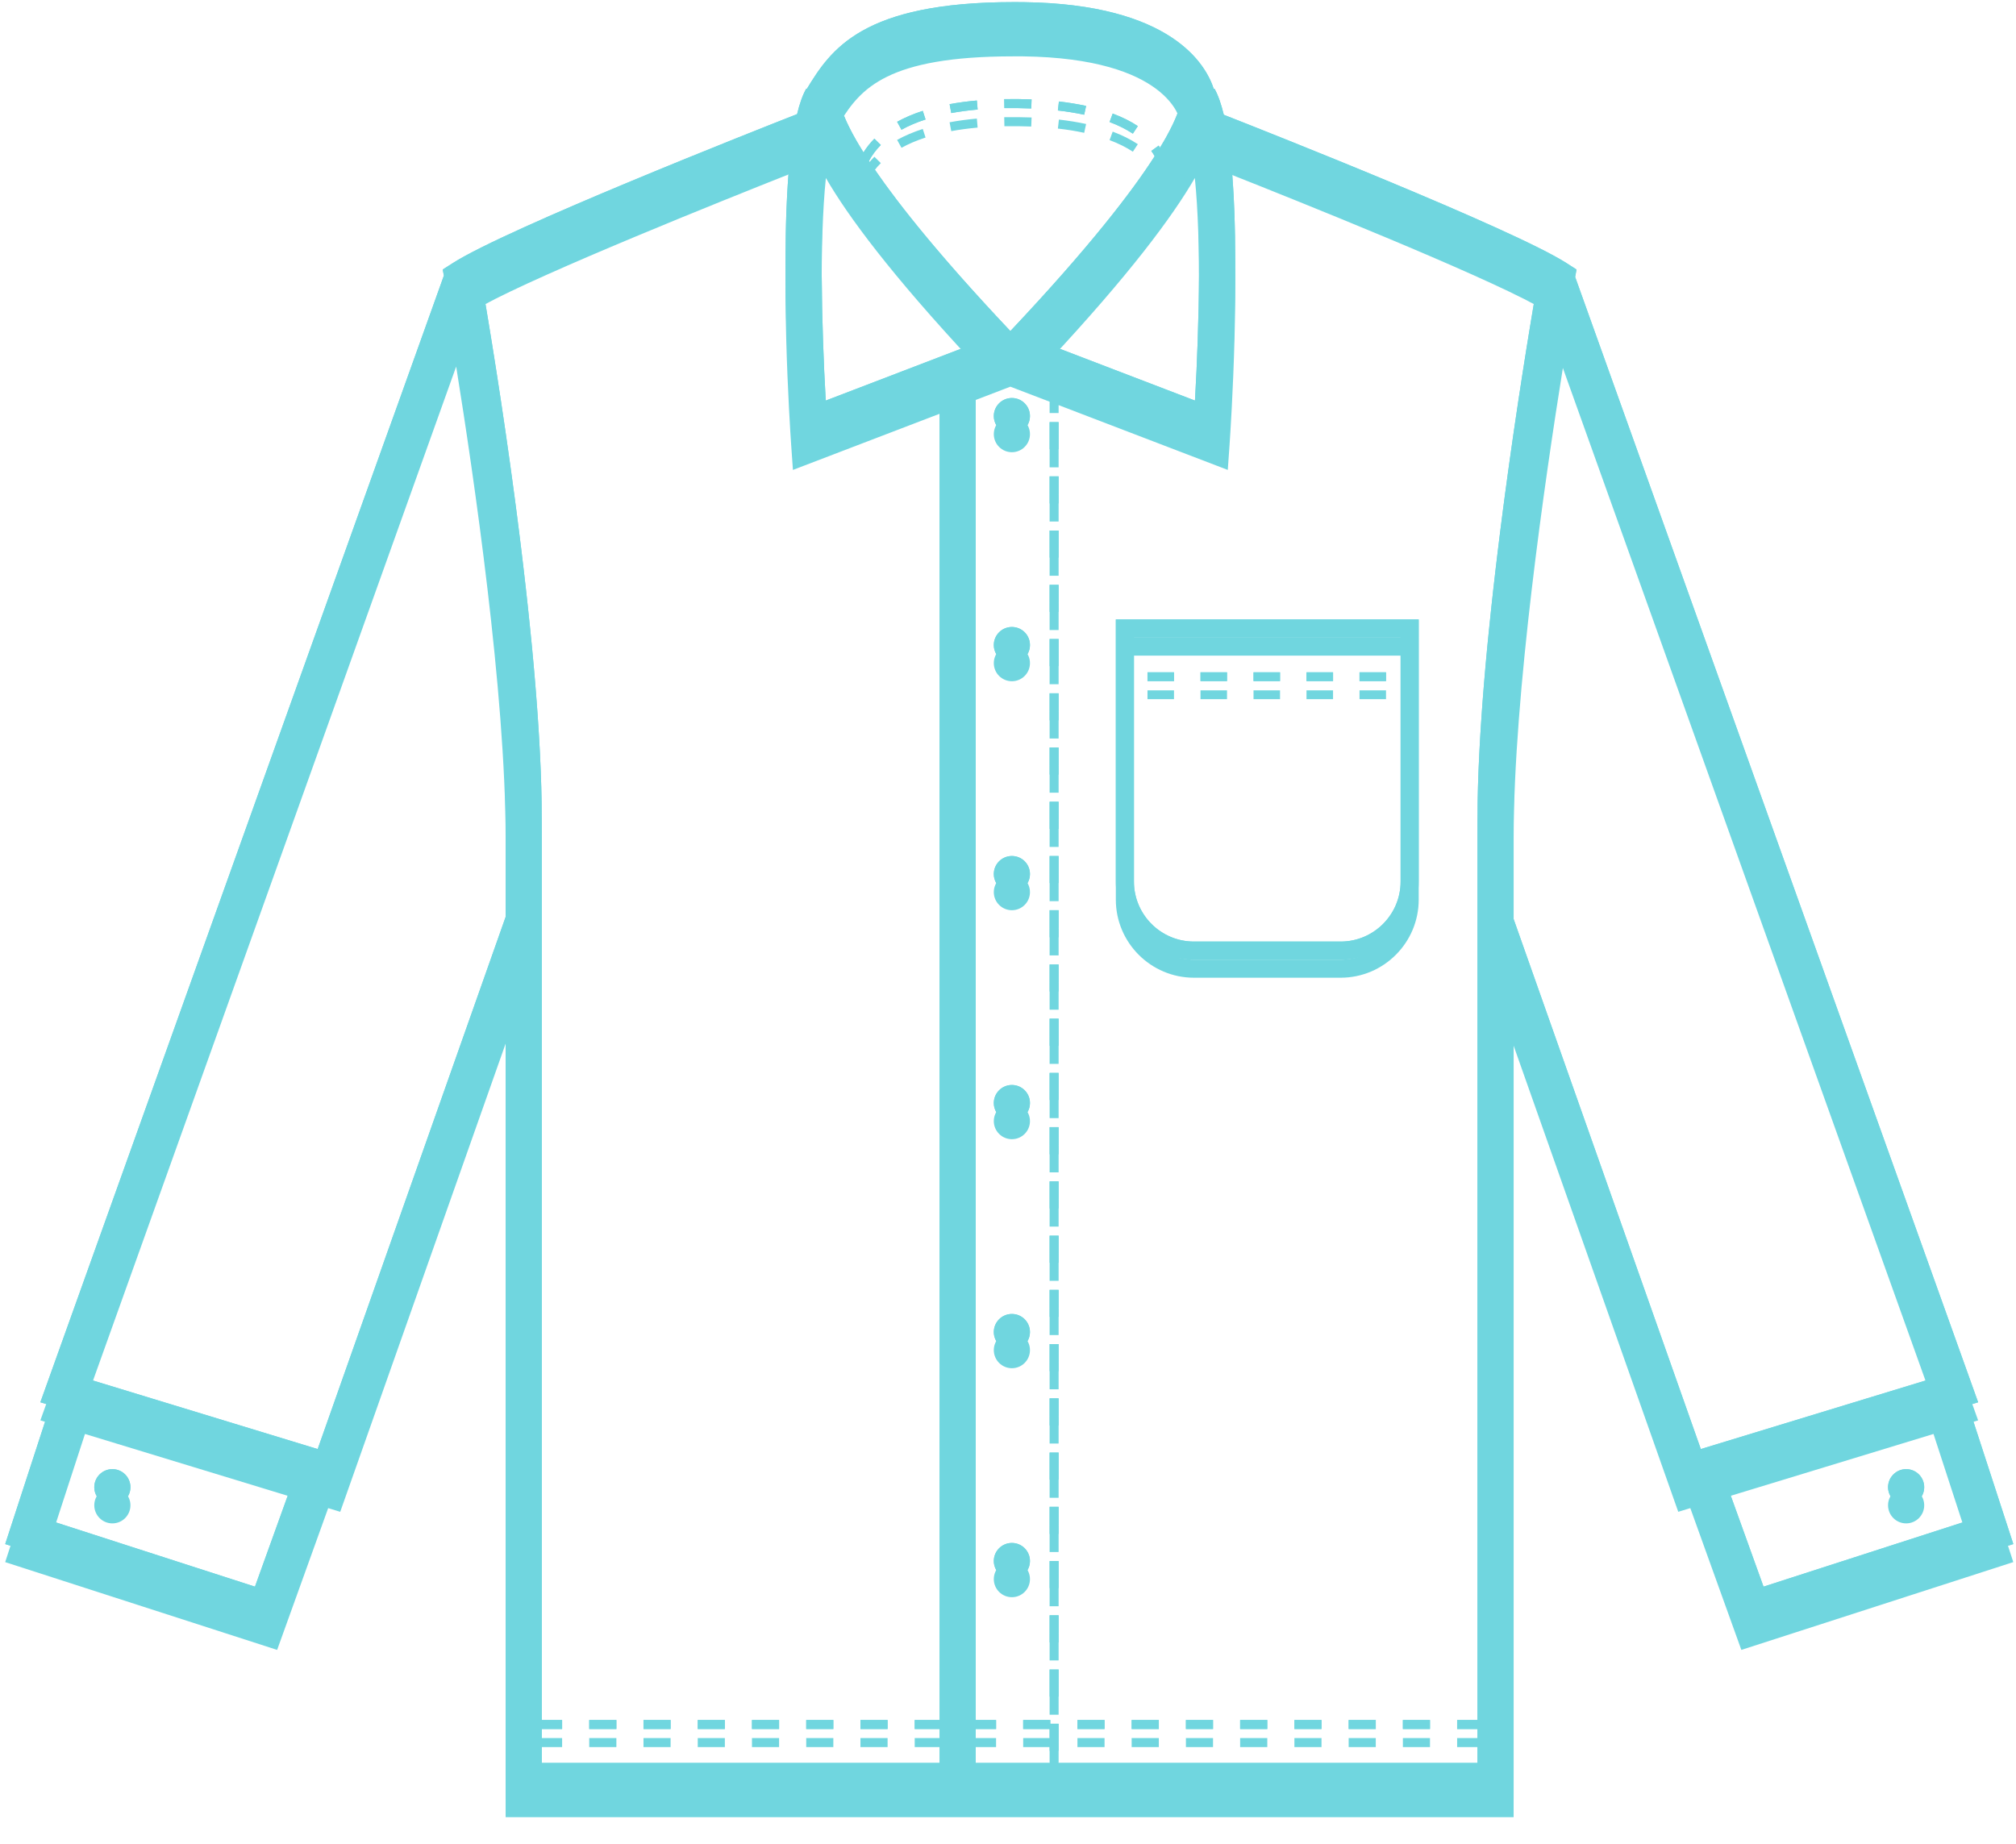 <?xml version="1.0" encoding="UTF-8" standalone="no"?>
<svg width="47px" height="43px" viewBox="0 0 47 43" version="1.1" xmlns="http://www.w3.org/2000/svg" xmlns:xlink="http://www.w3.org/1999/xlink" xmlns:sketch="http://www.bohemiancoding.com/sketch/ns">
    <!-- Generator: Sketch 3.3.3 (12081) - http://www.bohemiancoding.com/sketch -->
    <title>ico-washDry-active</title>
    <desc>Created with Sketch.</desc>
    <defs></defs>
    <g id="Page-1" stroke="none" stroke-width="1" fill="none" fill-rule="evenodd" sketch:type="MSPage">
        <g id="organization-jobDetailView" sketch:type="MSArtboardGroup" transform="translate(-523, -829)" fill="#70D6DF">
            <g id="Additional-Services" sketch:type="MSLayerGroup" transform="translate(69, 829)">
                <g id="Wash-and-fold" transform="translate(446, 0)" sketch:type="MSShapeGroup">
                    <g id="ico-washDry-active" transform="translate(8, 0)">
                        <g id="Group">
                            <path d="M23.591,31.902 C23.824,31.902 24.012,31.713 24.012,31.48 C24.012,31.248 23.824,31.059 23.591,31.059 C23.358,31.059 23.169,31.248 23.169,31.48 C23.169,31.713 23.358,31.902 23.591,31.902 L23.591,31.902 Z M23.591,26.562 C23.824,26.562 24.012,26.373 24.012,26.141 C24.012,25.908 23.824,25.719 23.591,25.719 C23.358,25.719 23.169,25.908 23.169,26.141 C23.169,26.373 23.358,26.562 23.591,26.562 L23.591,26.562 Z M23.591,21.223 C23.824,21.223 24.012,21.034 24.012,20.802 C24.012,20.568 23.824,20.38 23.591,20.38 C23.358,20.38 23.169,20.568 23.169,20.802 C23.169,21.034 23.358,21.223 23.591,21.223 L23.591,21.223 Z M24.47,34.923 L24.68,34.923 L24.68,34.29 L24.47,34.29 L24.47,34.923 L24.47,34.923 Z M23.591,15.884 C23.824,15.884 24.012,15.695 24.012,15.462 C24.012,15.229 23.824,15.041 23.591,15.041 C23.358,15.041 23.169,15.229 23.169,15.462 C23.169,15.695 23.358,15.884 23.591,15.884 L23.591,15.884 Z M24.012,36.82 C24.012,36.586 23.824,36.398 23.591,36.398 C23.358,36.398 23.169,36.586 23.169,36.82 C23.169,37.052 23.358,37.241 23.591,37.241 C23.824,37.241 24.012,37.052 24.012,36.82 L24.012,36.82 Z M24.486,40.525 L23.854,40.525 L23.854,40.736 L24.47,40.736 L24.47,41.245 L24.68,41.245 L24.68,40.613 L24.486,40.613 L24.486,40.525 L24.486,40.525 Z M24.47,33.658 L24.68,33.658 L24.68,33.026 L24.47,33.026 L24.47,33.658 L24.47,33.658 Z M24.47,38.716 L24.68,38.716 L24.68,38.084 L24.47,38.084 L24.47,38.716 L24.47,38.716 Z M24.47,37.452 L24.68,37.452 L24.68,36.82 L24.47,36.82 L24.47,37.452 L24.47,37.452 Z M24.47,39.981 L24.68,39.981 L24.68,39.349 L24.47,39.349 L24.47,39.981 L24.47,39.981 Z M24.47,36.187 L24.68,36.187 L24.68,35.555 L24.47,35.555 L24.47,36.187 L24.47,36.187 Z M22.792,2.975 L22.774,2.765 C22.55,2.785 22.337,2.814 22.138,2.851 L22.177,3.058 C22.368,3.022 22.575,2.995 22.792,2.975 L22.792,2.975 Z M21.578,3.207 L21.513,3.007 C21.293,3.078 21.092,3.164 20.915,3.262 L21.017,3.446 C21.182,3.355 21.371,3.274 21.578,3.207 L21.578,3.207 Z M2.62,35.52 C2.853,35.52 3.041,35.331 3.041,35.098 C3.041,34.866 2.853,34.677 2.62,34.677 C2.387,34.677 2.198,34.866 2.198,35.098 C2.198,35.331 2.387,35.52 2.62,35.52 L2.62,35.52 Z M24.47,32.394 L24.68,32.394 L24.68,31.761 L24.47,31.761 L24.47,32.394 L24.47,32.394 Z M13.737,40.736 L14.37,40.736 L14.37,40.525 L13.737,40.525 L13.737,40.736 L13.737,40.736 Z M25.321,2.891 C25.124,2.848 24.911,2.814 24.687,2.788 L24.663,2.998 C24.88,3.022 25.086,3.055 25.276,3.097 L25.321,2.891 L25.321,2.891 Z M24.042,2.95 L24.05,2.739 C23.848,2.732 23.625,2.729 23.412,2.732 L23.416,2.943 C23.624,2.94 23.844,2.942 24.042,2.95 L24.042,2.95 Z M17.531,40.736 L18.163,40.736 L18.163,40.525 L17.531,40.525 L17.531,40.736 L17.531,40.736 Z M19.428,40.525 L18.796,40.525 L18.796,40.736 L19.428,40.736 L19.428,40.525 L19.428,40.525 Z M20.693,40.525 L20.06,40.525 L20.06,40.736 L20.693,40.736 L20.693,40.525 L20.693,40.525 Z M15.002,40.736 L15.634,40.736 L15.634,40.525 L15.002,40.525 L15.002,40.736 L15.002,40.736 Z M16.267,40.736 L16.899,40.736 L16.899,40.525 L16.267,40.525 L16.267,40.736 L16.267,40.736 Z M23.591,10.544 C23.824,10.544 24.012,10.355 24.012,10.123 C24.012,9.89 23.824,9.701 23.591,9.701 C23.358,9.701 23.169,9.89 23.169,10.123 C23.169,10.355 23.358,10.544 23.591,10.544 L23.591,10.544 Z M26.527,3.362 C26.359,3.25 26.161,3.152 25.941,3.069 L25.868,3.267 C26.073,3.343 26.255,3.435 26.411,3.537 L26.527,3.362 L26.527,3.362 Z M31.442,40.736 L32.074,40.736 L32.074,40.525 L31.442,40.525 L31.442,40.736 L31.442,40.736 Z M30.177,40.736 L30.809,40.736 L30.809,40.525 L30.177,40.525 L30.177,40.736 L30.177,40.736 Z M32.313,16.097 L31.695,16.097 L31.695,16.302 L32.313,16.302 L32.313,16.097 L32.313,16.097 Z M28.912,40.736 L29.545,40.736 L29.545,40.525 L28.912,40.525 L28.912,40.736 L28.912,40.736 Z M25.119,40.736 L25.751,40.736 L25.751,40.525 L25.119,40.525 L25.119,40.736 L25.119,40.736 Z M31.078,16.097 L30.459,16.097 L30.459,16.302 L31.078,16.302 L31.078,16.097 L31.078,16.097 Z M27.648,40.736 L28.28,40.736 L28.28,40.525 L27.648,40.525 L27.648,40.736 L27.648,40.736 Z M26.383,40.736 L27.016,40.736 L27.016,40.525 L26.383,40.525 L26.383,40.736 L26.383,40.736 Z M27.37,16.097 L26.752,16.097 L26.752,16.302 L27.37,16.302 L27.37,16.097 L27.37,16.097 Z M44.439,34.677 C44.206,34.677 44.017,34.866 44.017,35.098 C44.017,35.331 44.206,35.52 44.439,35.52 C44.672,35.52 44.86,35.331 44.86,35.098 C44.86,34.866 44.672,34.677 44.439,34.677 L44.439,34.677 Z M29.842,16.097 L29.224,16.097 L29.224,16.302 L29.842,16.302 L29.842,16.097 L29.842,16.097 Z M32.706,40.736 L33.338,40.736 L33.338,40.525 L32.706,40.525 L32.706,40.736 L32.706,40.736 Z M45.884,33.189 L46.117,33.118 L36.722,6.88 L36.754,6.706 L36.517,6.553 C35.273,5.758 29.553,3.499 28.531,3.097 C28.471,2.85 28.4,2.641 28.314,2.49 L28.298,2.497 C28.117,1.934 27.32,0.516 23.858,0.471 C23.782,0.471 23.709,0.471 23.636,0.471 C20.094,0.471 19.367,1.581 18.809,2.495 L18.796,2.49 C18.711,2.638 18.641,2.841 18.583,3.082 C17.67,3.44 11.818,5.748 10.56,6.553 L10.322,6.706 L10.348,6.848 L0.941,33.118 L1.175,33.189 L0.121,36.423 L6.461,38.47 L7.651,35.164 L7.932,35.25 L11.788,24.333 L11.788,42.37 L35.288,42.37 L35.288,24.382 L39.126,35.25 L39.407,35.164 L40.597,38.47 L46.937,36.423 L45.884,33.189 L45.884,33.189 Z M27.856,4.15 C28.008,5.635 27.961,8.001 27.859,9.761 L24.425,8.446 C26.326,6.409 27.335,5.051 27.856,4.15 L27.856,4.15 Z M23.62,1.314 C23.695,1.314 23.77,1.314 23.847,1.314 C27.255,1.358 27.509,2.798 27.512,2.813 L27.613,2.802 L27.547,2.83 C27.551,2.842 27.522,2.838 27.519,2.849 C27.495,2.958 27.419,3.204 27.181,3.631 C27.141,3.702 27.094,3.781 27.043,3.865 C27.033,3.848 27.024,3.833 27.013,3.817 L26.841,3.94 C26.872,3.983 26.897,4.024 26.919,4.064 C26.398,4.878 25.412,6.172 23.555,8.14 C21.787,6.267 20.804,5.003 20.259,4.174 C20.328,4.042 20.42,3.918 20.535,3.803 L20.385,3.655 C20.285,3.755 20.202,3.863 20.131,3.975 C19.722,3.323 19.615,2.981 19.588,2.84 C20.066,2.067 20.686,1.314 23.62,1.314 L23.62,1.314 Z M5.944,37.417 L1.184,35.881 L1.981,33.435 L6.844,34.918 L5.944,37.417 L5.944,37.417 Z M11.788,21.801 L7.406,34.208 L2.033,32.569 L10.635,8.547 C11.044,11.086 11.788,16.165 11.788,19.555 L11.788,21.801 L11.788,21.801 Z M21.905,40.525 L21.325,40.525 L21.325,40.736 L21.905,40.736 L21.905,41.527 L12.631,41.527 L12.631,40.736 L13.105,40.736 L13.105,40.525 L12.631,40.525 L12.631,19.555 C12.631,15.343 11.507,8.598 11.253,7.124 C12.638,6.363 16.87,4.667 18.423,4.052 C18.177,6.306 18.411,9.879 18.446,10.389 L18.486,10.957 L21.905,9.648 L21.905,40.525 L21.905,40.525 Z M19.251,9.761 C19.149,8 19.101,5.635 19.254,4.15 C19.775,5.051 20.784,6.409 22.684,8.446 L19.251,9.761 L19.251,9.761 Z M34.445,19.555 L34.445,40.525 L33.971,40.525 L33.971,40.736 L34.445,40.736 L34.445,41.527 L22.748,41.527 L22.748,40.736 L23.222,40.736 L23.222,40.525 L22.748,40.525 L22.748,9.325 L23.555,9.016 L24.47,9.366 L24.47,9.631 L24.68,9.631 L24.68,9.446 L28.624,10.957 L28.664,10.389 C28.699,9.88 28.933,6.321 28.689,4.066 C30.27,4.691 34.448,6.368 35.823,7.124 C35.569,8.598 34.445,15.343 34.445,19.554 L34.445,19.555 Z M35.288,21.85 L35.288,19.554 C35.288,16.182 36.026,11.131 36.436,8.58 L45.025,32.569 L39.652,34.208 L35.288,21.85 L35.288,21.85 Z M41.114,37.417 L40.214,34.918 L45.077,33.435 L45.874,35.881 L41.114,37.417 L41.114,37.417 Z M28.606,16.097 L27.988,16.097 L27.988,16.302 L28.606,16.302 L28.606,16.097 L28.606,16.097 Z M24.47,10.896 L24.68,10.896 L24.68,10.263 L24.47,10.263 L24.47,10.896 L24.47,10.896 Z M33.075,14.865 L26.014,14.865 L26.014,20.977 C26.014,21.98 26.831,22.797 27.835,22.797 L31.255,22.797 C32.259,22.797 33.075,21.98 33.075,20.977 L33.075,14.865 L33.075,14.865 Z M32.653,20.977 C32.653,21.748 32.026,22.376 31.255,22.376 L27.835,22.376 C27.063,22.376 26.436,21.748 26.436,20.977 L26.436,15.287 L32.653,15.287 L32.653,20.977 L32.653,20.977 Z M24.47,26.071 L24.68,26.071 L24.68,25.438 L24.47,25.438 L24.47,26.071 L24.47,26.071 Z M24.47,24.806 L24.68,24.806 L24.68,24.174 L24.47,24.174 L24.47,24.806 L24.47,24.806 Z M24.47,31.129 L24.68,31.129 L24.68,30.497 L24.47,30.497 L24.47,31.129 L24.47,31.129 Z M24.47,23.542 L24.68,23.542 L24.68,22.909 L24.47,22.909 L24.47,23.542 L24.47,23.542 Z M24.47,28.6 L24.68,28.6 L24.68,27.968 L24.47,27.968 L24.47,28.6 L24.47,28.6 Z M24.47,27.335 L24.68,27.335 L24.68,26.703 L24.47,26.703 L24.47,27.335 L24.47,27.335 Z M24.47,29.864 L24.68,29.864 L24.68,29.232 L24.47,29.232 L24.47,29.864 L24.47,29.864 Z M24.47,22.277 L24.68,22.277 L24.68,21.645 L24.47,21.645 L24.47,22.277 L24.47,22.277 Z M24.47,18.483 L24.68,18.483 L24.68,17.851 L24.47,17.851 L24.47,18.483 L24.47,18.483 Z M24.47,14.69 L24.68,14.69 L24.68,14.057 L24.47,14.057 L24.47,14.69 L24.47,14.69 Z M24.47,15.954 L24.68,15.954 L24.68,15.322 L24.47,15.322 L24.47,15.954 L24.47,15.954 Z M24.47,13.425 L24.68,13.425 L24.68,12.793 L24.47,12.793 L24.47,13.425 L24.47,13.425 Z M24.47,17.219 L24.68,17.219 L24.68,16.586 L24.47,16.586 L24.47,17.219 L24.47,17.219 Z M24.47,19.748 L24.68,19.748 L24.68,19.116 L24.47,19.116 L24.47,19.748 L24.47,19.748 Z M24.47,21.012 L24.68,21.012 L24.68,20.38 L24.47,20.38 L24.47,21.012 L24.47,21.012 Z M24.47,12.16 L24.68,12.16 L24.68,11.528 L24.47,11.528 L24.47,12.16 L24.47,12.16 Z" id="Shape"></path>
                            <path d="M23.591,31.48 C23.824,31.48 24.012,31.292 24.012,31.059 C24.012,30.826 23.824,30.637 23.591,30.637 C23.358,30.637 23.169,30.826 23.169,31.059 C23.169,31.292 23.358,31.48 23.591,31.48 L23.591,31.48 Z M23.591,26.141 C23.824,26.141 24.012,25.952 24.012,25.719 C24.012,25.487 23.824,25.298 23.591,25.298 C23.358,25.298 23.169,25.487 23.169,25.719 C23.169,25.952 23.358,26.141 23.591,26.141 L23.591,26.141 Z M23.591,20.802 C23.824,20.802 24.012,20.613 24.012,20.38 C24.012,20.147 23.824,19.959 23.591,19.959 C23.358,19.959 23.169,20.147 23.169,20.38 C23.169,20.613 23.358,20.802 23.591,20.802 L23.591,20.802 Z M24.47,34.501 L24.68,34.501 L24.68,33.869 L24.47,33.869 L24.47,34.501 L24.47,34.501 Z M23.591,15.462 C23.824,15.462 24.012,15.273 24.012,15.041 C24.012,14.807 23.824,14.619 23.591,14.619 C23.358,14.619 23.169,14.807 23.169,15.041 C23.169,15.273 23.358,15.462 23.591,15.462 L23.591,15.462 Z M24.012,36.398 C24.012,36.165 23.824,35.976 23.591,35.976 C23.358,35.976 23.169,36.165 23.169,36.398 C23.169,36.631 23.358,36.82 23.591,36.82 C23.824,36.82 24.012,36.631 24.012,36.398 L24.012,36.398 Z M24.486,40.104 L23.854,40.104 L23.854,40.315 L24.47,40.315 L24.47,40.824 L24.68,40.824 L24.68,40.192 L24.486,40.192 L24.486,40.104 L24.486,40.104 Z M24.47,33.237 L24.68,33.237 L24.68,32.604 L24.47,32.604 L24.47,33.237 L24.47,33.237 Z M24.47,38.295 L24.68,38.295 L24.68,37.663 L24.47,37.663 L24.47,38.295 L24.47,38.295 Z M24.47,37.03 L24.68,37.03 L24.68,36.398 L24.47,36.398 L24.47,37.03 L24.47,37.03 Z M24.47,39.559 L24.68,39.559 L24.68,38.927 L24.47,38.927 L24.47,39.559 L24.47,39.559 Z M24.47,35.766 L24.68,35.766 L24.68,35.133 L24.47,35.133 L24.47,35.766 L24.47,35.766 Z M22.792,2.554 L22.774,2.344 C22.55,2.363 22.337,2.392 22.138,2.429 L22.177,2.636 C22.368,2.601 22.575,2.573 22.792,2.554 L22.792,2.554 Z M21.578,2.786 L21.513,2.585 C21.293,2.656 21.092,2.742 20.915,2.84 L21.017,3.025 C21.182,2.933 21.371,2.852 21.578,2.786 L21.578,2.786 Z M2.62,35.098 C2.853,35.098 3.041,34.909 3.041,34.677 C3.041,34.444 2.853,34.255 2.62,34.255 C2.387,34.255 2.198,34.444 2.198,34.677 C2.198,34.909 2.387,35.098 2.62,35.098 L2.62,35.098 Z M24.47,31.972 L24.68,31.972 L24.68,31.34 L24.47,31.34 L24.47,31.972 L24.47,31.972 Z M13.737,40.315 L14.37,40.315 L14.37,40.104 L13.737,40.104 L13.737,40.315 L13.737,40.315 Z M25.321,2.47 C25.124,2.427 24.911,2.392 24.687,2.366 L24.663,2.576 C24.88,2.601 25.086,2.634 25.276,2.675 L25.321,2.47 L25.321,2.47 Z M24.042,2.529 L24.05,2.318 C23.848,2.31 23.625,2.307 23.412,2.311 L23.416,2.521 C23.624,2.518 23.844,2.521 24.042,2.529 L24.042,2.529 Z M17.531,40.315 L18.163,40.315 L18.163,40.104 L17.531,40.104 L17.531,40.315 L17.531,40.315 Z M19.428,40.104 L18.796,40.104 L18.796,40.315 L19.428,40.315 L19.428,40.104 L19.428,40.104 Z M20.693,40.104 L20.06,40.104 L20.06,40.315 L20.693,40.315 L20.693,40.104 L20.693,40.104 Z M15.002,40.315 L15.634,40.315 L15.634,40.104 L15.002,40.104 L15.002,40.315 L15.002,40.315 Z M16.267,40.315 L16.899,40.315 L16.899,40.104 L16.267,40.104 L16.267,40.315 L16.267,40.315 Z M23.591,10.123 C23.824,10.123 24.012,9.934 24.012,9.701 C24.012,9.469 23.824,9.28 23.591,9.28 C23.358,9.28 23.169,9.469 23.169,9.701 C23.169,9.934 23.358,10.123 23.591,10.123 L23.591,10.123 Z M26.527,2.94 C26.359,2.828 26.161,2.73 25.941,2.648 L25.868,2.845 C26.073,2.922 26.255,3.013 26.411,3.116 L26.527,2.94 L26.527,2.94 Z M31.442,40.315 L32.074,40.315 L32.074,40.104 L31.442,40.104 L31.442,40.315 L31.442,40.315 Z M30.177,40.315 L30.809,40.315 L30.809,40.104 L30.177,40.104 L30.177,40.315 L30.177,40.315 Z M32.313,15.675 L31.695,15.675 L31.695,15.881 L32.313,15.881 L32.313,15.675 L32.313,15.675 Z M28.912,40.315 L29.545,40.315 L29.545,40.104 L28.912,40.104 L28.912,40.315 L28.912,40.315 Z M25.119,40.315 L25.751,40.315 L25.751,40.104 L25.119,40.104 L25.119,40.315 L25.119,40.315 Z M31.078,15.675 L30.459,15.675 L30.459,15.881 L31.078,15.881 L31.078,15.675 L31.078,15.675 Z M27.648,40.315 L28.28,40.315 L28.28,40.104 L27.648,40.104 L27.648,40.315 L27.648,40.315 Z M26.383,40.315 L27.016,40.315 L27.016,40.104 L26.383,40.104 L26.383,40.315 L26.383,40.315 Z M27.37,15.675 L26.752,15.675 L26.752,15.881 L27.37,15.881 L27.37,15.675 L27.37,15.675 Z M44.439,34.255 C44.206,34.255 44.017,34.444 44.017,34.677 C44.017,34.909 44.206,35.098 44.439,35.098 C44.672,35.098 44.86,34.909 44.86,34.677 C44.86,34.444 44.672,34.255 44.439,34.255 L44.439,34.255 Z M29.842,15.675 L29.224,15.675 L29.224,15.881 L29.842,15.881 L29.842,15.675 L29.842,15.675 Z M32.706,40.315 L33.338,40.315 L33.338,40.104 L32.706,40.104 L32.706,40.315 L32.706,40.315 Z M45.884,32.767 L46.117,32.696 L36.722,6.458 L36.754,6.284 L36.517,6.132 C35.273,5.337 29.553,3.077 28.531,2.676 C28.471,2.428 28.4,2.219 28.314,2.068 L28.298,2.075 C28.117,1.513 27.32,0.094 23.858,0.05 C23.782,0.049 23.709,0.049 23.636,0.049 C20.094,0.049 19.367,1.159 18.809,2.074 L18.796,2.068 C18.711,2.217 18.641,2.42 18.583,2.661 C17.67,3.019 11.818,5.327 10.56,6.132 L10.322,6.284 L10.348,6.427 L0.941,32.696 L1.175,32.767 L0.121,36.002 L6.461,38.048 L7.651,34.743 L7.932,34.828 L11.788,23.911 L11.788,41.948 L35.288,41.948 L35.288,23.961 L39.126,34.828 L39.407,34.743 L40.597,38.048 L46.937,36.002 L45.884,32.767 L45.884,32.767 Z M27.856,3.728 C28.008,5.214 27.961,7.579 27.859,9.34 L24.425,8.024 C26.326,5.988 27.335,4.63 27.856,3.728 L27.856,3.728 Z M23.62,0.892 C23.695,0.892 23.77,0.892 23.847,0.893 C27.255,0.936 27.509,2.377 27.512,2.391 L27.613,2.38 L27.547,2.409 C27.551,2.42 27.522,2.417 27.519,2.427 C27.495,2.536 27.419,2.782 27.181,3.209 C27.141,3.281 27.094,3.359 27.043,3.443 C27.033,3.427 27.024,3.411 27.013,3.395 L26.841,3.519 C26.872,3.561 26.897,3.603 26.919,3.643 C26.398,4.456 25.412,5.75 23.555,7.719 C21.787,5.846 20.804,4.581 20.259,3.752 C20.328,3.621 20.42,3.496 20.535,3.381 L20.385,3.233 C20.285,3.333 20.202,3.441 20.131,3.553 C19.722,2.901 19.615,2.559 19.588,2.418 C20.066,1.645 20.686,0.892 23.62,0.892 L23.62,0.892 Z M5.944,36.995 L1.184,35.459 L1.981,33.013 L6.844,34.497 L5.944,36.995 L5.944,36.995 Z M11.788,21.379 L7.406,33.787 L2.033,32.148 L10.635,8.126 C11.044,10.665 11.788,15.744 11.788,19.133 L11.788,21.379 L11.788,21.379 Z M21.905,40.104 L21.325,40.104 L21.325,40.315 L21.905,40.315 L21.905,41.105 L12.631,41.105 L12.631,40.315 L13.105,40.315 L13.105,40.104 L12.631,40.104 L12.631,19.133 C12.631,14.922 11.507,8.176 11.253,6.702 C12.638,5.941 16.87,4.245 18.423,3.63 C18.177,5.884 18.411,9.458 18.446,9.968 L18.486,10.535 L21.905,9.226 L21.905,40.104 L21.905,40.104 Z M19.251,9.34 C19.149,7.579 19.101,5.213 19.254,3.728 C19.775,4.63 20.784,5.988 22.684,8.024 L19.251,9.34 L19.251,9.34 Z M34.445,19.133 L34.445,40.104 L33.971,40.104 L33.971,40.315 L34.445,40.315 L34.445,41.105 L22.748,41.105 L22.748,40.315 L23.222,40.315 L23.222,40.104 L22.748,40.104 L22.748,8.903 L23.555,8.594 L24.47,8.944 L24.47,9.21 L24.68,9.21 L24.68,9.025 L28.624,10.535 L28.664,9.968 C28.699,9.459 28.933,5.899 28.689,3.644 C30.27,4.27 34.448,5.946 35.823,6.702 C35.569,8.176 34.445,14.922 34.445,19.133 L34.445,19.133 Z M35.288,21.429 L35.288,19.133 C35.288,15.76 36.026,10.709 36.436,8.159 L45.025,32.148 L39.652,33.787 L35.288,21.429 L35.288,21.429 Z M41.114,36.995 L40.214,34.497 L45.077,33.013 L45.874,35.459 L41.114,36.995 L41.114,36.995 Z M28.606,15.675 L27.988,15.675 L27.988,15.881 L28.606,15.881 L28.606,15.675 L28.606,15.675 Z M24.47,10.474 L24.68,10.474 L24.68,9.842 L24.47,9.842 L24.47,10.474 L24.47,10.474 Z M33.075,14.444 L26.014,14.444 L26.014,20.556 C26.014,21.559 26.831,22.376 27.835,22.376 L31.255,22.376 C32.259,22.376 33.075,21.559 33.075,20.556 L33.075,14.444 L33.075,14.444 Z M32.653,20.556 C32.653,21.326 32.026,21.954 31.255,21.954 L27.835,21.954 C27.063,21.954 26.436,21.326 26.436,20.556 L26.436,14.865 L32.653,14.865 L32.653,20.556 L32.653,20.556 Z M24.47,25.649 L24.68,25.649 L24.68,25.017 L24.47,25.017 L24.47,25.649 L24.47,25.649 Z M24.47,24.385 L24.68,24.385 L24.68,23.752 L24.47,23.752 L24.47,24.385 L24.47,24.385 Z M24.47,30.707 L24.68,30.707 L24.68,30.075 L24.47,30.075 L24.47,30.707 L24.47,30.707 Z M24.47,23.12 L24.68,23.12 L24.68,22.488 L24.47,22.488 L24.47,23.12 L24.47,23.12 Z M24.47,28.178 L24.68,28.178 L24.68,27.546 L24.47,27.546 L24.47,28.178 L24.47,28.178 Z M24.47,26.914 L24.68,26.914 L24.68,26.281 L24.47,26.281 L24.47,26.914 L24.47,26.914 Z M24.47,29.443 L24.68,29.443 L24.68,28.811 L24.47,28.811 L24.47,29.443 L24.47,29.443 Z M24.47,21.855 L24.68,21.855 L24.68,21.223 L24.47,21.223 L24.47,21.855 L24.47,21.855 Z M24.47,18.062 L24.68,18.062 L24.68,17.429 L24.47,17.429 L24.47,18.062 L24.47,18.062 Z M24.47,14.268 L24.68,14.268 L24.68,13.636 L24.47,13.636 L24.47,14.268 L24.47,14.268 Z M24.47,15.533 L24.68,15.533 L24.68,14.9 L24.47,14.9 L24.47,15.533 L24.47,15.533 Z M24.47,13.003 L24.68,13.003 L24.68,12.371 L24.47,12.371 L24.47,13.003 L24.47,13.003 Z M24.47,16.797 L24.68,16.797 L24.68,16.165 L24.47,16.165 L24.47,16.797 L24.47,16.797 Z M24.47,19.326 L24.68,19.326 L24.68,18.694 L24.47,18.694 L24.47,19.326 L24.47,19.326 Z M24.47,20.591 L24.68,20.591 L24.68,19.959 L24.47,19.959 L24.47,20.591 L24.47,20.591 Z M24.47,11.739 L24.68,11.739 L24.68,11.107 L24.47,11.107 L24.47,11.739 L24.47,11.739 Z" id="Shape"></path>
                            <path d="M23.591,19.959 C23.358,19.959 23.169,20.147 23.169,20.38 C23.169,20.457 23.192,20.528 23.228,20.591 C23.3,20.465 23.435,20.38 23.591,20.38 C23.747,20.38 23.881,20.465 23.954,20.591 C23.99,20.528 24.012,20.457 24.012,20.38 C24.012,20.147 23.824,19.959 23.591,19.959 L23.591,19.959 Z M23.591,30.637 C23.358,30.637 23.169,30.826 23.169,31.059 C23.169,31.136 23.192,31.207 23.228,31.269 C23.3,31.144 23.435,31.059 23.591,31.059 C23.747,31.059 23.881,31.144 23.954,31.269 C23.99,31.207 24.012,31.136 24.012,31.059 C24.012,30.826 23.824,30.637 23.591,30.637 L23.591,30.637 Z M23.591,14.619 C23.358,14.619 23.169,14.807 23.169,15.041 C23.169,15.117 23.192,15.189 23.228,15.251 C23.3,15.126 23.435,15.041 23.591,15.041 C23.747,15.041 23.881,15.126 23.954,15.251 C23.99,15.189 24.012,15.117 24.012,15.041 C24.012,14.807 23.824,14.619 23.591,14.619 L23.591,14.619 Z M23.591,9.28 C23.358,9.28 23.169,9.469 23.169,9.701 C23.169,9.779 23.192,9.85 23.228,9.912 C23.3,9.786 23.435,9.701 23.591,9.701 C23.747,9.701 23.881,9.786 23.954,9.912 C23.99,9.85 24.012,9.779 24.012,9.701 C24.012,9.469 23.824,9.28 23.591,9.28 L23.591,9.28 Z M24.687,2.366 L24.663,2.576 C24.88,2.601 25.086,2.634 25.276,2.675 L25.321,2.47 C25.124,2.427 24.911,2.392 24.687,2.366 L24.687,2.366 Z M23.222,40.104 L22.748,40.104 L22.748,40.315 L23.222,40.315 L23.222,40.104 L23.222,40.104 Z M24.042,2.529 L24.05,2.318 C23.848,2.31 23.625,2.307 23.412,2.311 L23.416,2.521 C23.624,2.518 23.844,2.521 24.042,2.529 L24.042,2.529 Z M25.941,2.648 L25.868,2.845 C26.073,2.922 26.255,3.013 26.411,3.116 L26.527,2.94 C26.359,2.828 26.161,2.73 25.941,2.648 L25.941,2.648 Z M23.591,25.298 C23.358,25.298 23.169,25.487 23.169,25.719 C23.169,25.797 23.192,25.868 23.228,25.93 C23.3,25.804 23.435,25.719 23.591,25.719 C23.747,25.719 23.881,25.804 23.954,25.93 C23.99,25.868 24.012,25.797 24.012,25.719 C24.012,25.487 23.824,25.298 23.591,25.298 L23.591,25.298 Z M24.68,36.398 L24.47,36.398 L24.47,36.82 L24.68,36.82 L24.68,36.398 L24.68,36.398 Z M24.68,31.34 L24.47,31.34 L24.47,31.761 L24.68,31.761 L24.68,31.34 L24.68,31.34 Z M24.68,32.604 L24.47,32.604 L24.47,33.026 L24.68,33.026 L24.68,32.604 L24.68,32.604 Z M23.591,36.398 C23.747,36.398 23.881,36.483 23.954,36.609 C23.99,36.546 24.012,36.475 24.012,36.398 C24.012,36.165 23.824,35.976 23.591,35.976 C23.358,35.976 23.169,36.165 23.169,36.398 C23.169,36.475 23.192,36.546 23.228,36.609 C23.3,36.483 23.435,36.398 23.591,36.398 L23.591,36.398 Z M24.68,30.075 L24.47,30.075 L24.47,30.497 L24.68,30.497 L24.68,30.075 L24.68,30.075 Z M24.68,33.869 L24.47,33.869 L24.47,34.29 L24.68,34.29 L24.68,33.869 L24.68,33.869 Z M24.68,35.133 L24.47,35.133 L24.47,35.555 L24.68,35.555 L24.68,35.133 L24.68,35.133 Z M24.68,38.927 L24.47,38.927 L24.47,39.349 L24.68,39.349 L24.68,38.927 L24.68,38.927 Z M24.68,28.811 L24.47,28.811 L24.47,29.232 L24.68,29.232 L24.68,28.811 L24.68,28.811 Z M22.774,2.344 C22.55,2.363 22.337,2.392 22.139,2.429 L22.177,2.636 C22.368,2.601 22.576,2.573 22.793,2.554 L22.774,2.344 L22.774,2.344 Z M24.68,37.663 L24.47,37.663 L24.47,38.084 L24.68,38.084 L24.68,37.663 L24.68,37.663 Z M27.648,40.315 L28.28,40.315 L28.28,40.104 L27.648,40.104 L27.648,40.315 L27.648,40.315 Z M26.383,40.315 L27.016,40.315 L27.016,40.104 L26.383,40.104 L26.383,40.315 L26.383,40.315 Z M27.988,15.675 L27.988,15.881 L28.606,15.881 L28.606,15.675 L27.988,15.675 L27.988,15.675 Z M29.545,40.315 L29.545,40.104 L28.912,40.104 L28.912,40.315 L29.545,40.315 L29.545,40.315 Z M27.37,15.675 L26.752,15.675 L26.752,15.881 L27.37,15.881 L27.37,15.675 L27.37,15.675 Z M1.078,32.738 L10.348,6.848 L10.322,6.706 L10.56,6.553 C11.818,5.748 17.67,3.44 18.583,3.082 C18.641,2.841 18.711,2.638 18.796,2.49 L18.809,2.495 C19.367,1.581 20.094,0.471 23.636,0.471 C23.709,0.471 23.782,0.471 23.858,0.471 C27.32,0.516 28.117,1.934 28.298,2.497 L28.314,2.49 C28.4,2.641 28.471,2.849 28.531,3.097 C29.553,3.499 35.273,5.758 36.517,6.553 L36.754,6.706 L36.723,6.88 L45.981,32.738 L46.117,32.696 L36.723,6.458 L36.754,6.284 L36.517,6.132 C35.273,5.337 29.553,3.077 28.531,2.676 C28.471,2.428 28.4,2.219 28.314,2.068 L28.298,2.075 C28.117,1.513 27.32,0.094 23.858,0.05 C23.782,0.049 23.709,0.049 23.636,0.049 C20.094,0.049 19.367,1.159 18.809,2.074 L18.796,2.068 C18.711,2.217 18.641,2.42 18.583,2.661 C17.67,3.019 11.818,5.327 10.56,6.132 L10.322,6.284 L10.348,6.427 L0.941,32.696 L1.078,32.738 L1.078,32.738 Z M21.513,2.585 C21.293,2.656 21.092,2.742 20.915,2.84 L21.017,3.025 C21.182,2.933 21.371,2.852 21.578,2.786 L21.513,2.585 L21.513,2.585 Z M32.074,40.315 L32.074,40.104 L31.442,40.104 L31.442,40.315 L32.074,40.315 L32.074,40.315 Z M30.809,40.315 L30.809,40.104 L30.177,40.104 L30.177,40.315 L30.809,40.315 L30.809,40.315 Z M32.653,20.977 L32.653,20.556 C32.653,21.326 32.026,21.954 31.255,21.954 L27.835,21.954 C27.063,21.954 26.436,21.326 26.436,20.556 L26.436,20.977 C26.436,21.748 27.063,22.376 27.835,22.376 L31.255,22.376 C32.026,22.376 32.653,21.748 32.653,20.977 L32.653,20.977 Z M20.385,3.233 C20.285,3.334 20.202,3.441 20.131,3.553 C19.889,3.166 19.753,2.89 19.677,2.698 C19.647,2.746 19.616,2.793 19.588,2.84 C19.615,2.981 19.722,3.323 20.131,3.975 C20.174,3.907 20.223,3.841 20.276,3.778 C20.27,3.769 20.264,3.76 20.259,3.752 C20.328,3.621 20.42,3.497 20.535,3.381 L20.385,3.233 L20.385,3.233 Z M24.68,40.613 L24.68,40.192 L24.486,40.192 L24.486,40.104 L23.854,40.104 L23.854,40.315 L24.47,40.315 L24.47,40.525 L24.486,40.525 L24.486,40.613 L24.68,40.613 L24.68,40.613 Z M29.224,15.675 L29.224,15.881 L29.842,15.881 L29.842,15.675 L29.224,15.675 L29.224,15.675 Z M26.919,4.064 C26.897,4.024 26.872,3.983 26.841,3.94 L27.013,3.817 C27.024,3.833 27.033,3.848 27.043,3.865 C27.093,3.781 27.141,3.702 27.181,3.631 C27.419,3.204 27.495,2.958 27.519,2.849 C27.522,2.838 27.551,2.842 27.547,2.83 L27.613,2.802 L27.512,2.813 C27.511,2.81 27.499,2.745 27.451,2.645 C27.401,2.779 27.318,2.963 27.181,3.209 C27.141,3.281 27.093,3.359 27.043,3.443 C27.033,3.427 27.024,3.411 27.013,3.395 L26.841,3.519 C26.872,3.561 26.897,3.603 26.919,3.643 C26.398,4.456 25.412,5.75 23.555,7.719 C21.928,5.995 20.967,4.788 20.399,3.96 C20.346,4.029 20.298,4.1 20.259,4.174 C20.804,5.003 21.787,6.267 23.555,8.14 C25.412,6.172 26.398,4.878 26.919,4.064 L26.919,4.064 Z M25.751,40.315 L25.751,40.104 L25.119,40.104 L25.119,40.315 L25.751,40.315 L25.751,40.315 Z M30.459,15.675 L30.459,15.881 L31.078,15.881 L31.078,15.675 L30.459,15.675 L30.459,15.675 Z M27.953,6.407 C27.948,7.411 27.911,8.452 27.859,9.34 L24.713,8.135 C24.619,8.237 24.524,8.34 24.425,8.446 L27.859,9.761 C27.918,8.749 27.958,7.536 27.953,6.407 L27.953,6.407 Z M32.313,15.675 L31.695,15.675 L31.695,15.881 L32.313,15.881 L32.313,15.675 L32.313,15.675 Z M33.075,14.444 L26.014,14.444 L26.014,14.865 L33.075,14.865 L33.075,14.444 L33.075,14.444 Z M33.338,40.104 L32.706,40.104 L32.706,40.315 L33.338,40.315 L33.338,40.104 L33.338,40.104 Z M2.169,32.189 L2.033,32.569 L7.406,34.208 L11.788,21.801 L11.788,21.379 L7.406,33.787 L2.169,32.189 L2.169,32.189 Z M2.62,34.677 C2.776,34.677 2.91,34.762 2.983,34.887 C3.02,34.825 3.041,34.754 3.041,34.677 C3.041,34.444 2.853,34.255 2.62,34.255 C2.387,34.255 2.198,34.444 2.198,34.677 C2.198,34.754 2.221,34.825 2.257,34.887 C2.33,34.762 2.465,34.677 2.62,34.677 L2.62,34.677 Z M12.631,41.527 L21.905,41.527 L21.905,41.105 L12.631,41.105 L12.631,41.527 L12.631,41.527 Z M5.944,36.995 L1.309,35.499 L1.184,35.881 L5.944,37.417 L6.844,34.918 L6.707,34.876 L5.944,36.995 L5.944,36.995 Z M0.122,36.002 L0.245,36.042 L1.175,33.189 L1.05,33.151 L0.122,36.002 L0.122,36.002 Z M13.105,40.104 L12.631,40.104 L12.631,40.315 L13.105,40.315 L13.105,40.104 L13.105,40.104 Z M14.37,40.315 L14.37,40.104 L13.737,40.104 L13.737,40.315 L14.37,40.315 L14.37,40.315 Z M20.06,40.104 L20.06,40.315 L20.693,40.315 L20.693,40.104 L20.06,40.104 L20.06,40.104 Z M12.631,19.133 C12.631,15.216 11.659,9.109 11.319,7.089 C11.296,7.101 11.273,7.113 11.253,7.124 C11.507,8.598 12.631,15.343 12.631,19.555 L12.631,19.133 L12.631,19.133 Z M44.017,34.677 C44.017,34.754 44.04,34.825 44.075,34.887 C44.148,34.762 44.283,34.677 44.439,34.677 C44.595,34.677 44.729,34.762 44.802,34.887 C44.838,34.825 44.86,34.754 44.86,34.677 C44.86,34.444 44.672,34.255 44.439,34.255 C44.206,34.255 44.017,34.444 44.017,34.677 L44.017,34.677 Z M15.634,40.315 L15.634,40.104 L15.002,40.104 L15.002,40.315 L15.634,40.315 L15.634,40.315 Z M41.114,36.995 L40.351,34.876 L40.214,34.918 L41.114,37.417 L45.874,35.881 L45.749,35.499 L41.114,36.995 L41.114,36.995 Z M46.009,33.151 L45.884,33.189 L46.813,36.042 L46.938,36.002 L46.009,33.151 L46.009,33.151 Z M44.89,32.189 L39.652,33.787 L35.288,21.429 L35.288,21.85 L39.652,34.208 L45.025,32.569 L44.89,32.189 L44.89,32.189 Z M21.325,40.315 L21.905,40.315 L21.905,40.104 L21.325,40.104 L21.325,40.315 L21.325,40.315 Z M35.758,7.089 C35.417,9.109 34.445,15.216 34.445,19.133 L34.445,19.554 C34.445,15.343 35.569,8.598 35.823,7.124 C35.803,7.112 35.78,7.101 35.758,7.089 L35.758,7.089 Z M24.68,41.246 L24.47,41.246 L24.47,41.105 L22.748,41.105 L22.748,41.527 L34.445,41.527 L34.445,41.105 L24.68,41.105 L24.68,41.246 L24.68,41.246 Z M19.251,9.34 C19.2,8.451 19.163,7.41 19.157,6.404 C19.152,7.535 19.193,8.748 19.251,9.761 L22.684,8.446 C22.585,8.34 22.49,8.237 22.396,8.135 L19.251,9.34 L19.251,9.34 Z M33.971,40.315 L34.445,40.315 L34.445,40.104 L33.971,40.104 L33.971,40.315 L33.971,40.315 Z M24.68,19.959 L24.47,19.959 L24.47,20.38 L24.68,20.38 L24.68,19.959 L24.68,19.959 Z M24.68,27.546 L24.47,27.546 L24.47,27.968 L24.68,27.968 L24.68,27.546 L24.68,27.546 Z M24.68,21.223 L24.47,21.223 L24.47,21.645 L24.68,21.645 L24.68,21.223 L24.68,21.223 Z M24.68,18.694 L24.47,18.694 L24.47,19.116 L24.68,19.116 L24.68,18.694 L24.68,18.694 Z M24.68,17.429 L24.47,17.429 L24.47,17.851 L24.68,17.851 L24.68,17.429 L24.68,17.429 Z M24.68,16.165 L24.47,16.165 L24.47,16.586 L24.68,16.586 L24.68,16.165 L24.68,16.165 Z M24.68,26.281 L24.47,26.281 L24.47,26.703 L24.68,26.703 L24.68,26.281 L24.68,26.281 Z M24.68,25.017 L24.47,25.017 L24.47,25.438 L24.68,25.438 L24.68,25.017 L24.68,25.017 Z M16.899,40.315 L16.899,40.104 L16.267,40.104 L16.267,40.315 L16.899,40.315 L16.899,40.315 Z M24.68,22.488 L24.47,22.488 L24.47,22.909 L24.68,22.909 L24.68,22.488 L24.68,22.488 Z M24.68,23.752 L24.47,23.752 L24.47,24.174 L24.68,24.174 L24.68,23.752 L24.68,23.752 Z M18.423,4.051 C18.41,4.057 18.395,4.063 18.382,4.068 C18.326,4.787 18.308,5.6 18.312,6.389 C18.317,5.57 18.347,4.748 18.423,4.051 L18.423,4.051 Z M18.796,40.315 L19.428,40.315 L19.428,40.104 L18.796,40.104 L18.796,40.315 L18.796,40.315 Z M24.68,14.9 L24.47,14.9 L24.47,15.322 L24.68,15.322 L24.68,14.9 L24.68,14.9 Z M28.689,4.066 C28.764,4.76 28.794,5.577 28.798,6.391 C28.802,5.606 28.785,4.798 28.729,4.082 C28.716,4.076 28.702,4.071 28.689,4.066 L28.689,4.066 Z M18.163,40.315 L18.163,40.104 L17.531,40.104 L17.531,40.315 L18.163,40.315 L18.163,40.315 Z M24.68,12.371 L24.47,12.371 L24.47,12.793 L24.68,12.793 L24.68,12.371 L24.68,12.371 Z M24.68,9.842 L24.47,9.842 L24.47,10.263 L24.68,10.263 L24.68,9.842 L24.68,9.842 Z M24.68,13.636 L24.47,13.636 L24.47,14.057 L24.68,14.057 L24.68,13.636 L24.68,13.636 Z M24.68,11.107 L24.47,11.107 L24.47,11.528 L24.68,11.528 L24.68,11.107 L24.68,11.107 Z" id="Shape"></path>
                        </g>
                    </g>
                </g>
            </g>
        </g>
    </g>
</svg>